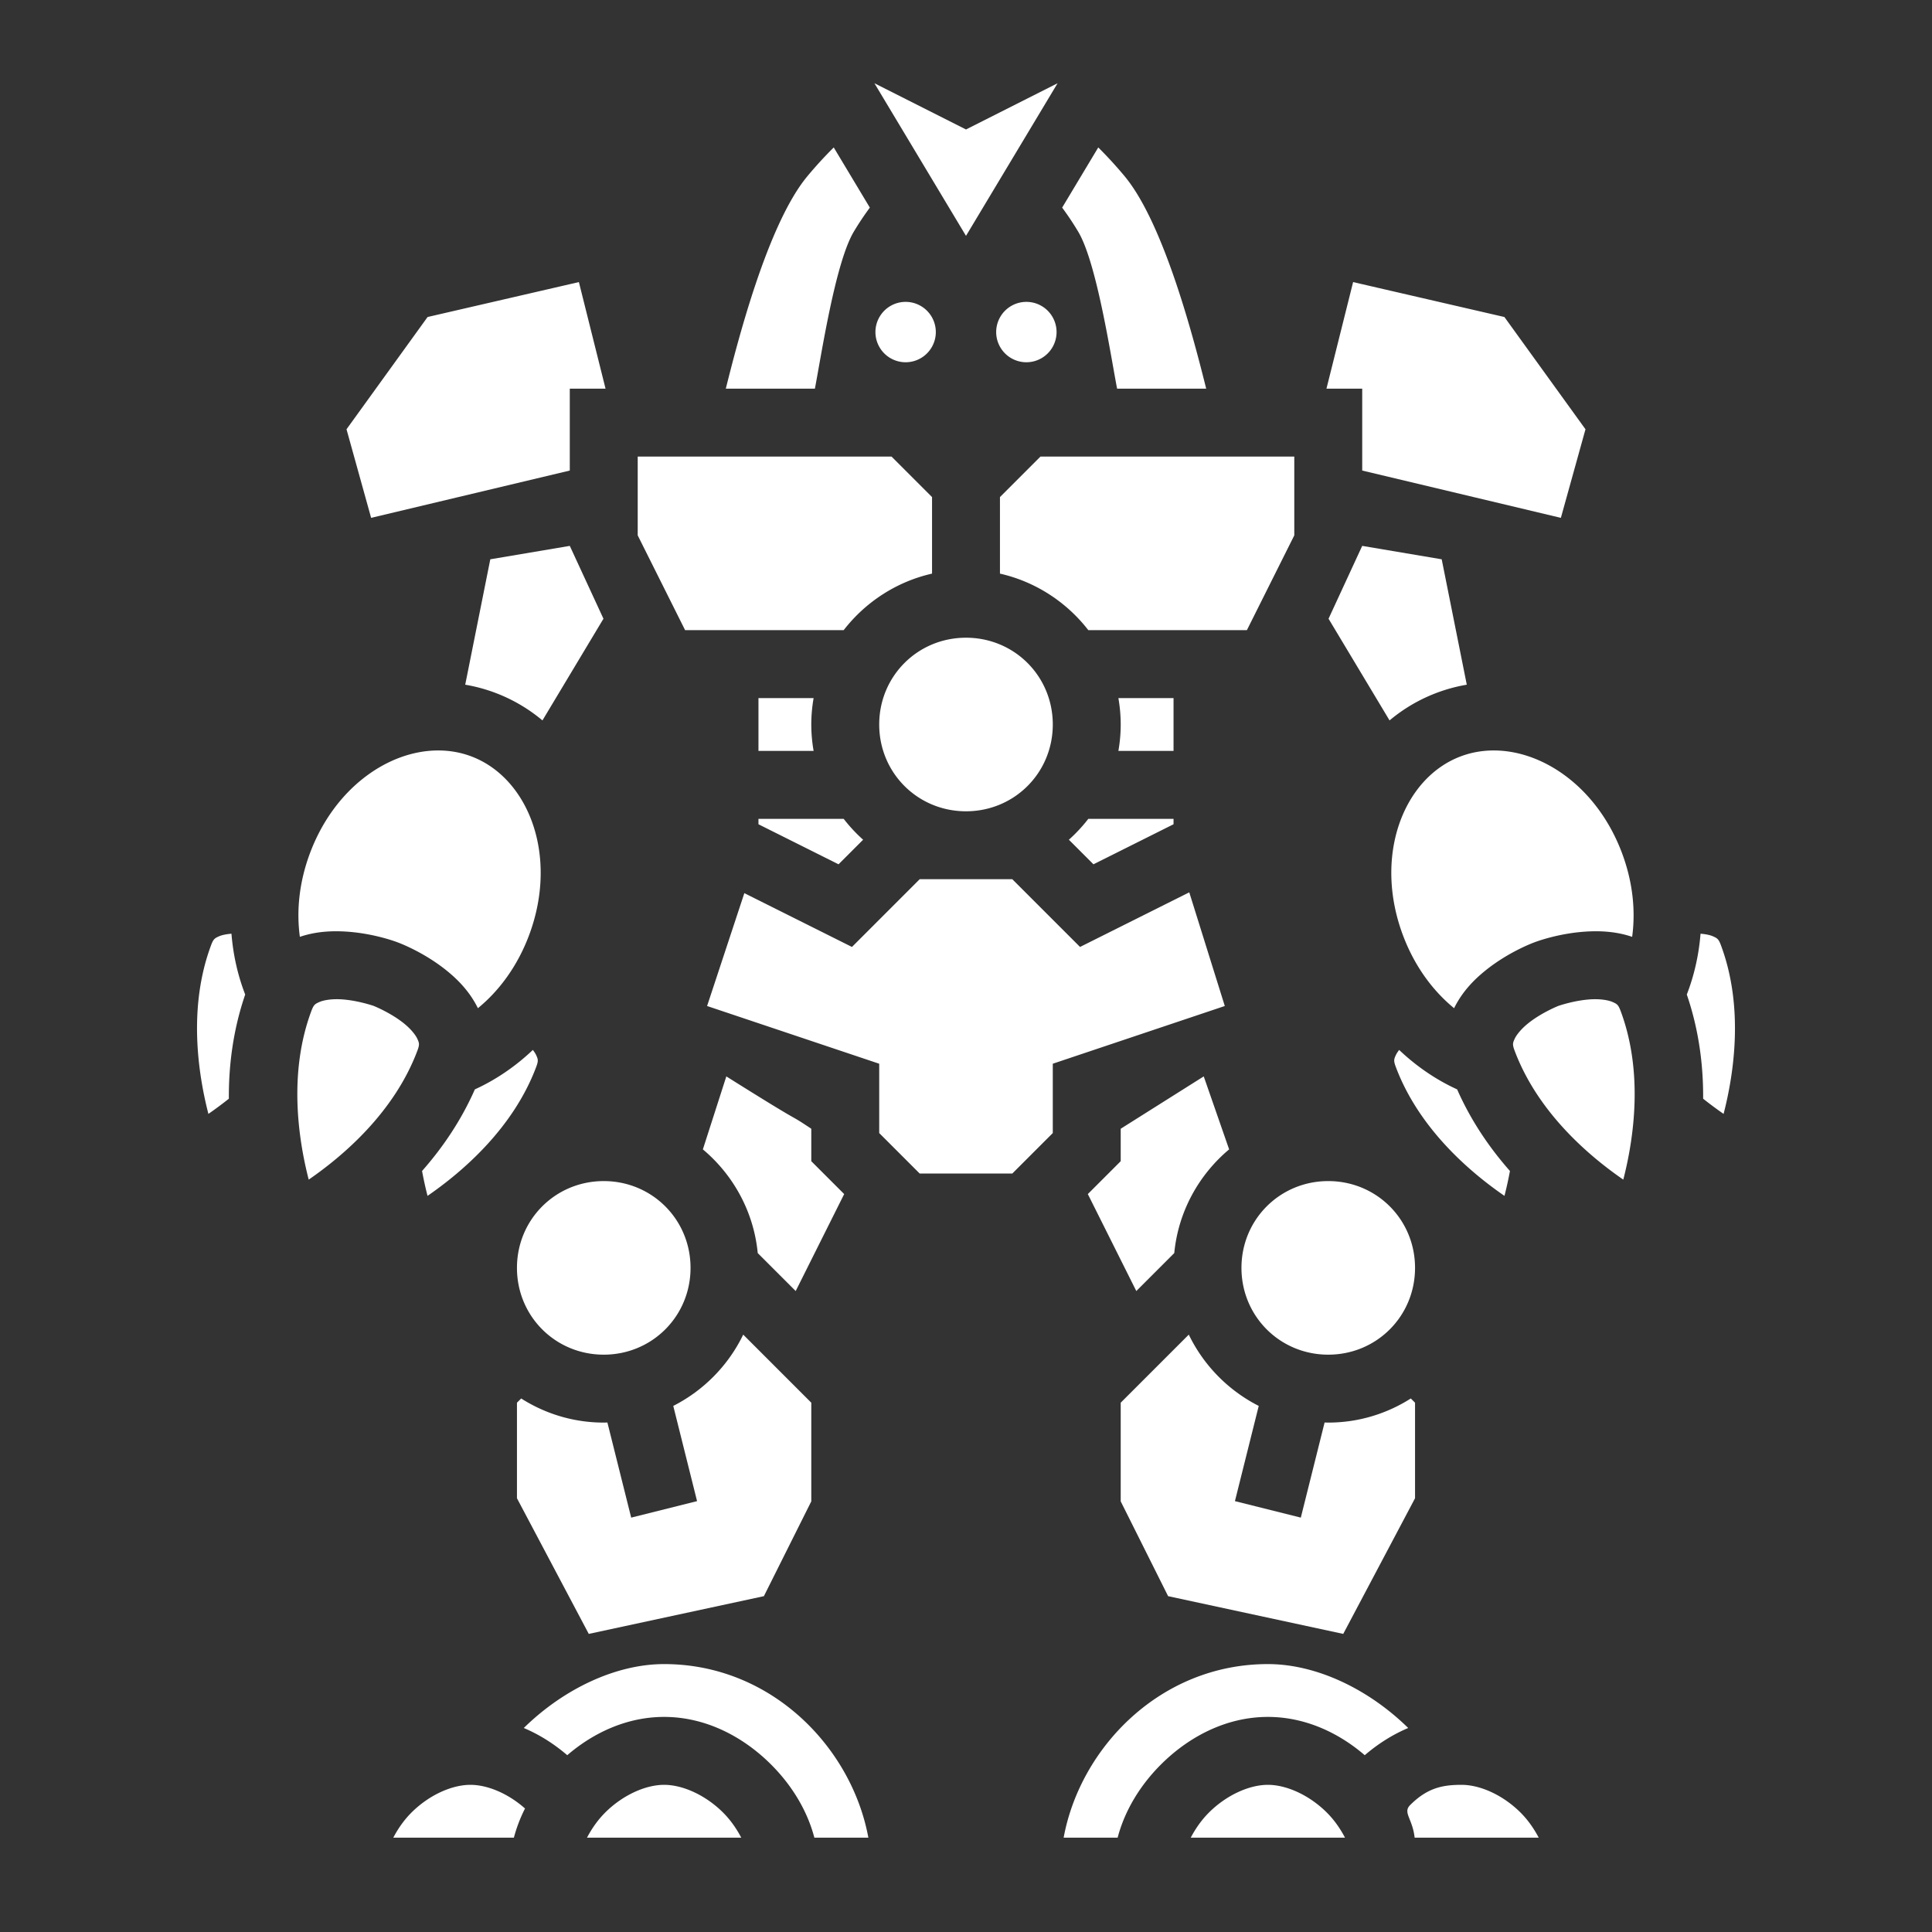 <svg xmlns="http://www.w3.org/2000/svg" viewBox="0 0 512 512" style="height: 32px; width: 32px;"><rect x="0" y="0" width="512" height="512" fill="#333333" stroke="none"/><g class="" transform="translate(0,0)" style=""><path d="M231.732 22.063L256 62.508l24.268-40.446L256 34.313zm-10.783 17.01a108.982 108.982 0 0 0-7.02 7.67c-10.614 12.81-18.59 44.316-21.583 56.257h23.61c1.65-8.502 5.383-33.391 10.327-41.63a76.828 76.828 0 0 1 4.235-6.349zm70.102 0l-9.569 15.948a76.828 76.828 0 0 1 4.235 6.348c4.944 8.24 8.676 33.129 10.328 41.631h23.61c-2.993-11.94-10.97-43.447-21.585-56.258a108.982 108.982 0 0 0-7.02-7.67zM153.412 74.755l-40.096 9.254-21.486 29.752 6.522 23.474L151 124.7V103h9.475zm205.176 0L351.525 103H361v21.7l52.648 12.536 6.522-23.474-21.486-29.752zM240 80a8 8 0 1 0 0 16 8 8 0 0 0 0-16zm32 0a8 8 0 1 0 0 16 8 8 0 0 0 0-16zm-103 41v20.875L181.563 167h42.019c5.75-7.427 13.98-12.846 23.418-14.984v-20.287L236.271 121zm106.729 0L265 131.729v20.287c9.437 2.138 17.667 7.557 23.418 14.984h42.02L343 141.875V121zM151 144.664l-21.066 3.555-6.647 33.234a43.003 43.003 0 0 1 20.467 9.465l16.168-26.95zm210 0l-8.922 19.305 16.168 26.949a43.003 43.003 0 0 1 20.467-9.465l-6.647-33.234zM256 169c-12.81 0-23 10.19-23 23s10.19 23 23 23 23-10.19 23-23-10.19-23-23-23zm-55 16v14h14.615a40.734 40.734 0 0 1-.615-7c0-2.386.218-4.722.615-7zm95.385 0c.397 2.278.615 4.614.615 7s-.218 4.722-.615 7H311v-14zm-180.457 13.88c-13.245.104-27.387 10.127-33.78 27.216-2.873 7.68-3.621 15.307-2.681 22.177 3.907-1.326 7.72-1.573 11.105-1.45 8.12.294 14.768 2.896 14.768 2.896s6.724 2.4 13.043 7.508c3.008 2.43 6.121 5.59 8.267 9.955 5.665-4.63 10.506-11.182 13.567-19.364 7.868-21.032-.145-41.693-15.37-47.388-2.854-1.068-5.863-1.573-8.92-1.55zm280.144 0c-3.056-.023-6.065.48-8.92 1.548-15.224 5.695-23.237 26.358-15.369 47.39 3.061 8.182 7.902 14.735 13.567 19.364 2.146-4.366 5.26-7.524 8.267-9.955 6.319-5.107 13.043-7.508 13.043-7.508s6.649-2.602 14.768-2.897c3.386-.122 7.199.125 11.107 1.451.94-6.87.192-14.499-2.681-22.18-6.394-17.088-20.537-27.11-33.782-27.212zM201 217v1.438l21.223 10.61 6.511-6.51a41.582 41.582 0 0 1-5.152-5.538zm87.418 0a41.582 41.582 0 0 1-5.152 5.537l6.511 6.512L311 218.437V217zm-44.69 16l-17.95 17.951-28.52-14.26-9.873 29.91L233 281.898v18.374L243.729 311h24.542L279 300.271v-18.374l45.584-15.295-9.416-30.122-28.945 14.471L268.27 233zM61.34 247.445c-1.4.108-2.595.366-3.336.703-1.076.49-1.442.674-2.055 2.313-6.14 16.414-3.47 34.046-.72 44.732a100.42 100.42 0 0 0 5.421-4.025c-.06-8.656 1.072-18.097 4.329-27.606-1.955-5.047-3.188-10.484-3.64-16.117zm389.32 0c-.45 5.633-1.684 11.07-3.639 16.118 3.257 9.508 4.39 18.95 4.329 27.605a100.54 100.54 0 0 0 5.421 4.025c2.75-10.686 5.42-28.318-.72-44.732-.613-1.64-.98-1.823-2.055-2.313-.74-.337-1.936-.595-3.336-.703zM89.92 264.811c-2.26-.082-4.258.265-5.334.755-1.076.49-1.442.674-2.055 2.313-6.14 16.414-3.47 34.045-.72 44.732 9.088-6.258 22.677-17.806 28.818-34.22.613-1.64.459-2.018-.031-3.094s-1.772-2.648-3.532-4.07c-3.518-2.845-8.033-4.649-8.033-4.649s-4.591-1.604-9.113-1.767zm332.16 0c-4.522.163-9.113 1.767-9.113 1.767s-4.514 1.804-8.033 4.649c-1.76 1.422-3.042 2.994-3.532 4.07-.49 1.076-.644 1.455-.03 3.094 6.14 16.414 19.73 27.962 28.818 34.22 2.749-10.687 5.42-28.318-.721-44.732-.613-1.64-.98-1.823-2.055-2.313-1.076-.49-3.073-.837-5.334-.755zm-280.867 13.431c-4.628 4.392-9.834 7.931-15.37 10.455-3.713 8.427-8.69 15.616-13.993 21.627a100.44 100.44 0 0 0 1.449 6.594c9.088-6.259 22.678-17.807 28.818-34.22.613-1.64.457-2.019-.033-3.094-.18-.394-.495-.867-.871-1.362zm229.576 0c-.376.496-.694.968-.873 1.362-.49 1.075-.646 1.454-.033 3.093 6.14 16.414 19.73 27.962 28.818 34.221a100.44 100.44 0 0 0 1.45-6.594c-5.305-6.012-10.283-13.2-13.997-21.629-5.534-2.524-10.738-6.062-15.365-10.453zm-51.785 7.014L297 299.129v8.6l-8.715 8.714 12.848 25.696 10.06-10.06c1.057-10.982 6.498-20.736 14.54-27.481zm-126.52 0l-6.216 19.342c8.04 6.745 13.482 16.5 14.539 27.48l10.06 10.06 12.848-25.695L215 307.73v-8.6c-7.25-4.82 0 .273-22.516-13.873zM160 313c-12.81 0-23 10.19-23 23s10.19 23 23 23 23-10.19 23-23-10.19-23-23-23zm192 0c-12.81 0-23 10.19-23 23s10.19 23 23 23 23-10.19 23-23-10.19-23-23-23zm-155.041 40.688c-3.93 8.143-10.484 14.806-18.537 18.894l6.308 25.234-17.46 4.368-6.303-25.207c-.323.008-.643.023-.967.023-8.03 0-15.536-2.354-21.88-6.39l-1.12 1.119v25.324L156.03 433l46.407-10L215 397.875v-26.146zm118.082 0L297 371.728v26.147L309.563 423l46.408 10L375 397.053v-25.324l-1.12-1.12C367.537 374.646 360.03 377 352 377c-.324 0-.644-.016-.967-.023l-6.303 25.207-17.46-4.368 6.308-25.234c-8.053-4.088-14.607-10.75-18.537-18.894zM176 441c-12.82 0-26.656 6.6-37.19 16.936 4.2 1.769 8.076 4.255 11.518 7.21C157.383 459.082 166.28 455 176 455c11 0 20.95 5.223 28.363 12.637 5.328 5.327 9.512 11.968 11.451 19.363h14.31c-4.391-23.86-25.658-46-54.124-46zm160 0c-28.466 0-49.733 22.14-54.123 46h14.309c1.94-7.395 6.123-14.036 11.45-19.363C315.052 460.223 325 455 336 455c9.72 0 18.617 4.082 25.672 10.146 3.442-2.955 7.318-5.441 11.517-7.21C362.656 447.6 348.821 441 336 441zm-211.336 32c-5 0-11.05 2.777-15.637 7.363-1.997 1.998-3.571 4.292-4.802 6.637h31.96a39.015 39.015 0 0 1 2.95-7.729c-4.414-3.928-9.883-6.271-14.47-6.271zM176 473c-5 0-11.05 2.777-15.637 7.363-1.997 1.998-3.571 4.292-4.802 6.637h40.878c-1.23-2.345-2.805-4.64-4.802-6.637C187.05 475.777 181 473 176 473zm160 0c-5 0-11.05 2.777-15.637 7.363-1.997 1.998-3.571 4.292-4.802 6.637h40.878c-1.23-2.345-2.805-4.64-4.802-6.637C347.05 475.777 341 473 336 473zm51.336 0c-5 0-9.051.777-13.637 5.363-1.997 1.998.629 3.56 1.197 8.637h32.88c-1.232-2.345-2.806-4.64-4.803-6.637-4.586-4.586-10.637-7.363-15.637-7.363z" fill="#fff" fill-opacity="1"></path></g></svg>